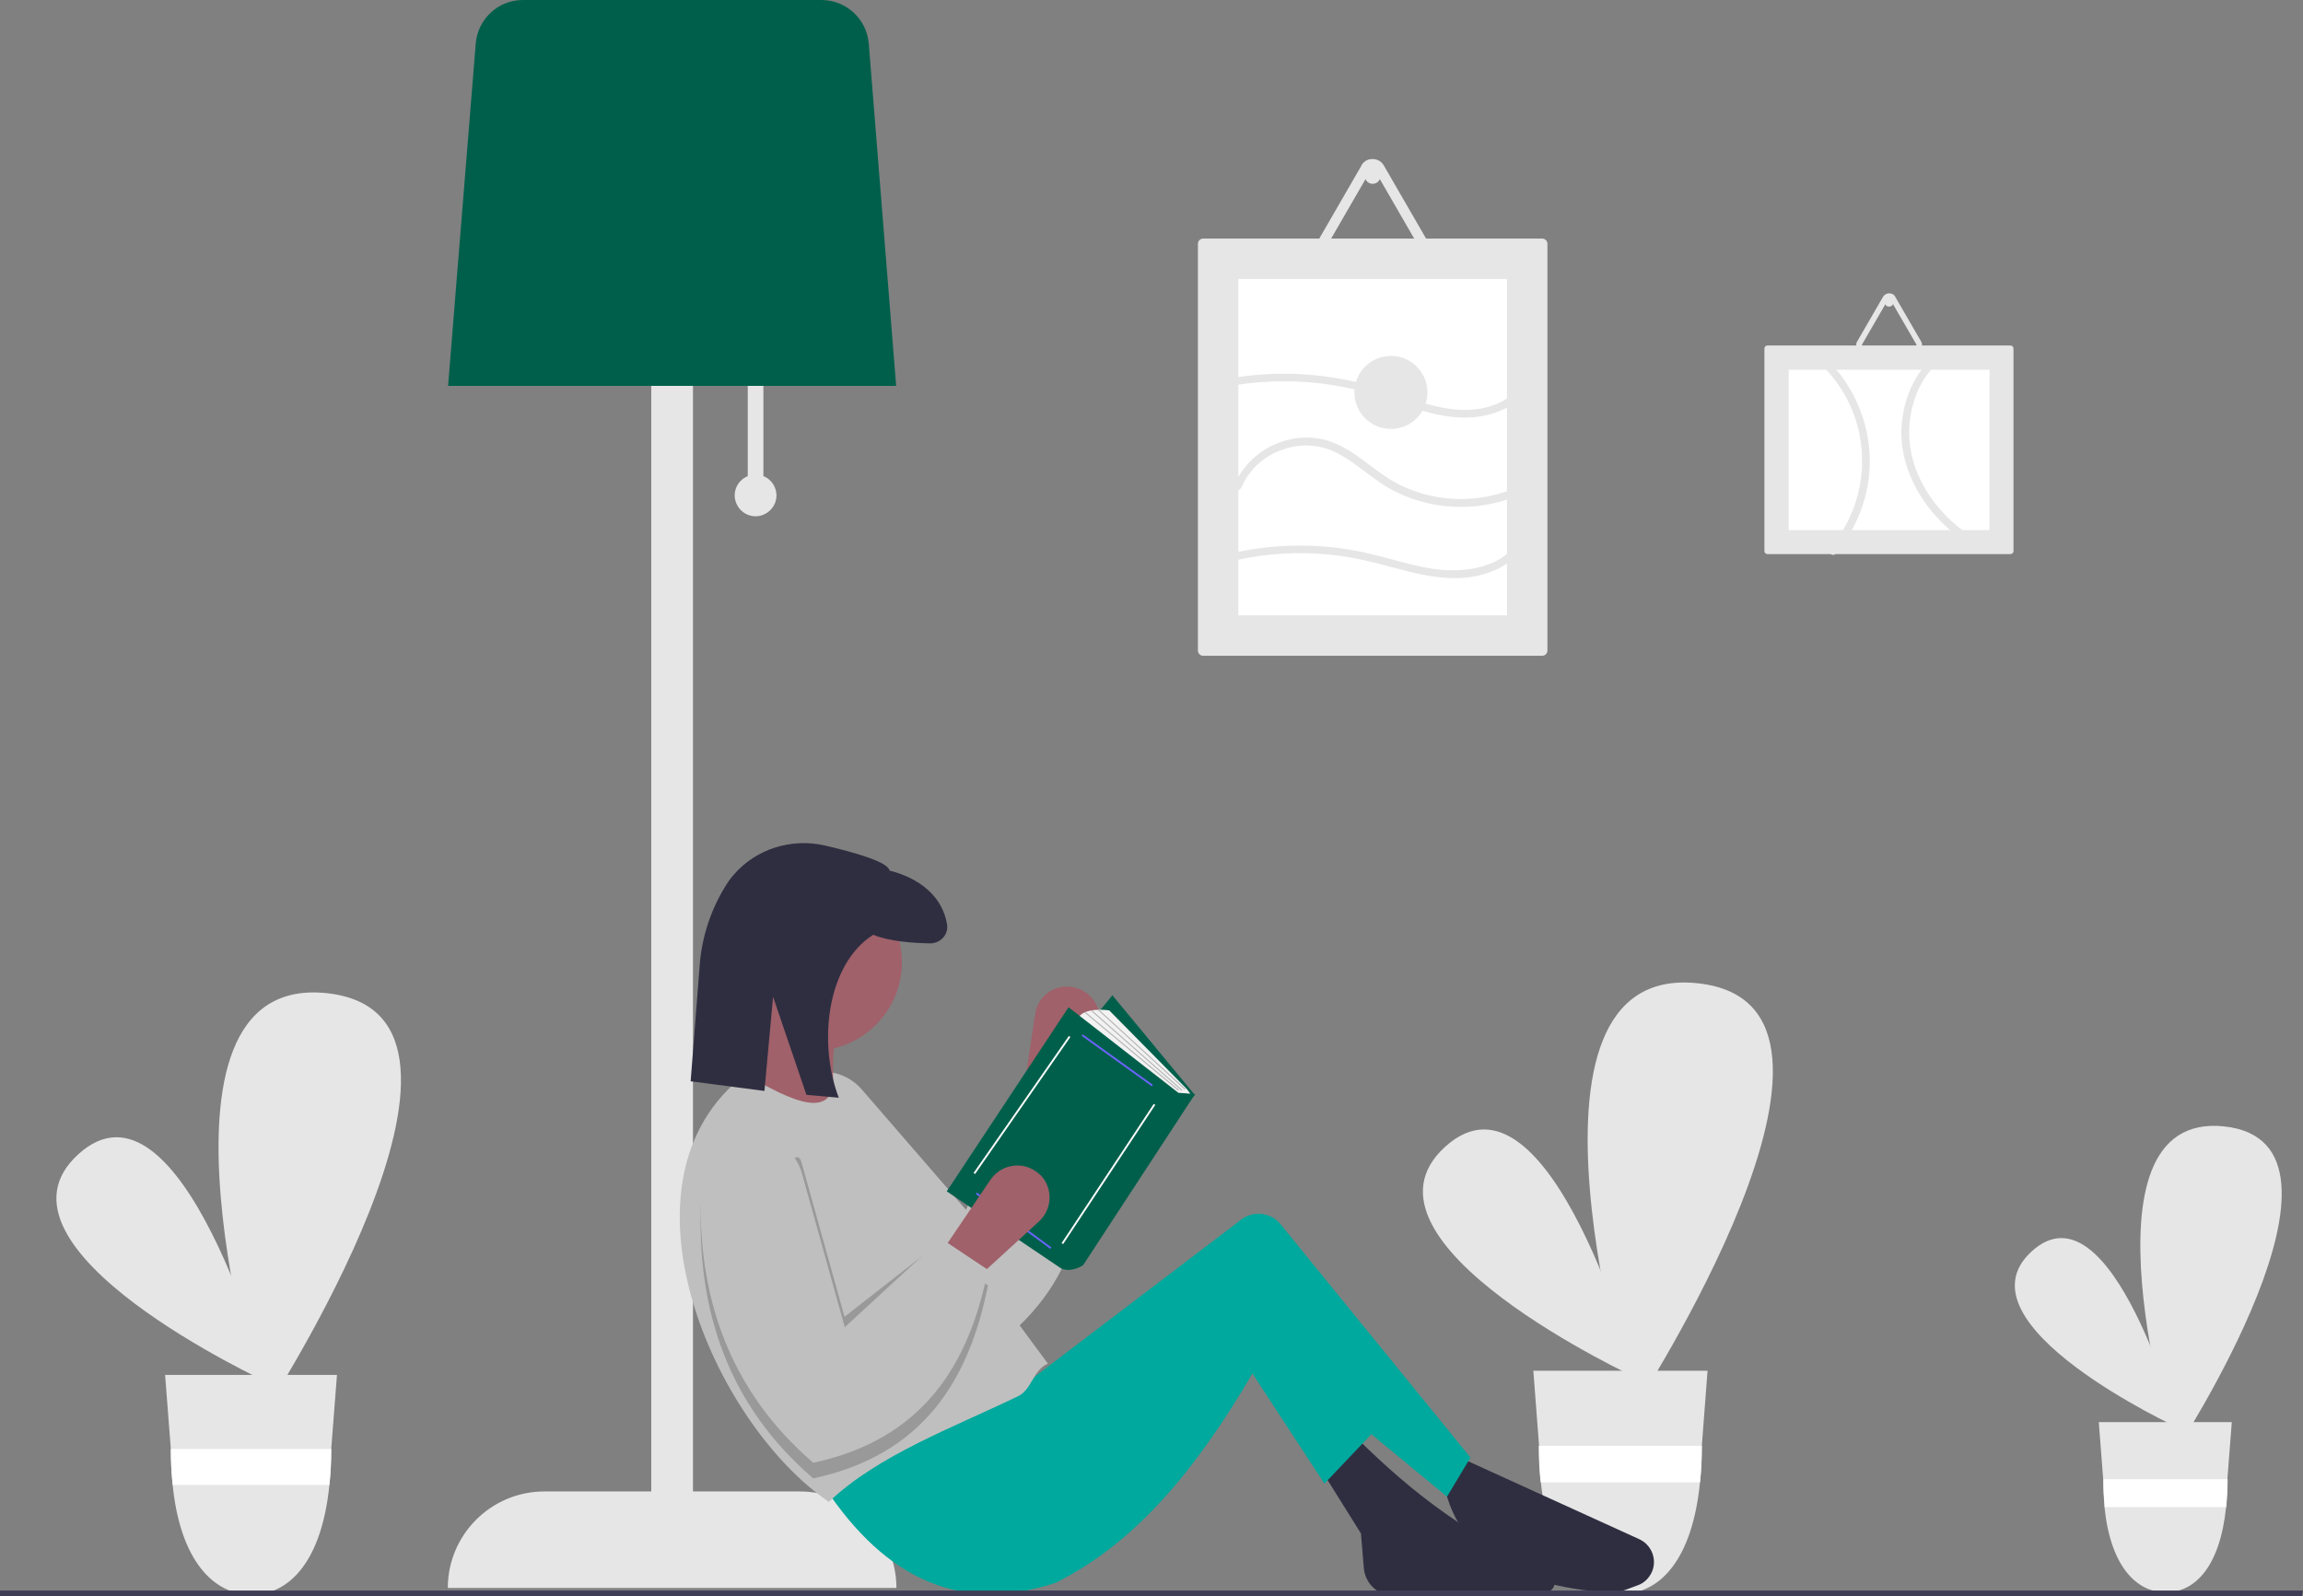 <?xml version="1.0" encoding="utf-8"?>
<!-- Generator: Adobe Illustrator 24.1.1, SVG Export Plug-In . SVG Version: 6.00 Build 0)  -->
<svg version="1.1" id="a90b5256-b423-42d1-825d-5fdc0dc55c5f"
	 xmlns="http://www.w3.org/2000/svg" xmlns:xlink="http://www.w3.org/1999/xlink" x="0px" y="0px" viewBox="0 0 883 612.1"
	 style="enable-background:new 0 0 883 612.1;" xml:space="preserve">
<rect x="0" y="0" width="883" height="612.1" fill="#808080" stroke="none"/>
<style type="text/css">
	.st0{fill:#E6E6E6;}
	.st1{fill:#FFFFFF;}
	.st2{fill:#005F4B;}
	.st3{fill:#A0616A;}
	.st4{fill:#BFBFBF;}
	.st5{fill:#2F2E41;}
	.st6{fill:#00A99D;}
	.st7{opacity:0.2;enable-background:new    ;}
	.st8{fill:#F2F2F2;}
	.st9{fill:#6C63FF;}
	.st10{fill:#B3B3B3;}
	.st11{fill:#3F3D56;}
</style>
<path class="st0" d="M102.9,530.3c0,0-112.3-51.7-72.9-87.6S102.9,530.3,102.9,530.3z"/>
<path class="st0" d="M100.9,542.4c0,0-51.6-169.6,24.4-161.5S100.9,542.4,100.9,542.4z"/>
<path class="st0" d="M63.3,527.3l2.2,28.4l0,0.5c0,4.4,0.2,8.9,0.7,13.3c2.9,28.9,15.6,42.1,30.3,42.1s26.9-13.2,29.8-42.1
	c0.4-4.4,0.7-8.8,0.7-13.3l0-0.4l0-0.1l2.2-28.4H63.3z"/>
<path class="st1" d="M127,555.7L127,555.7l0,0.5c0,4.4-0.2,8.9-0.7,13.3H66.2c-0.4-4.4-0.7-8.8-0.7-13.3l0-0.5H127z"/>
<path class="st0" d="M835.4,547.7c0,0-86.9-40-56.4-67.8S835.4,547.7,835.4,547.7z"/>
<path class="st0" d="M833.9,557c0,0-40-131.3,18.9-125S833.9,557,833.9,557z"/>
<path class="st0" d="M804.7,545.4l1.7,22l0,0.4c0,3.4,0.2,6.9,0.5,10.3c2.3,22.4,12.1,32.6,23.5,32.6s20.8-10.2,23.1-32.6
	c0.3-3.4,0.5-6.8,0.5-10.3l0-0.3l0-0.1l1.7-22H804.7z"/>
<path class="st1" d="M854.1,567.3L854.1,567.3l0,0.4c0,3.4-0.2,6.9-0.5,10.3H807c-0.3-3.4-0.5-6.8-0.5-10.3l0-0.4H854.1z"/>
<path class="st0" d="M628,528.7c0,0-114-52.5-73.9-88.9S628,528.7,628,528.7z"/>
<path class="st0" d="M626.1,541c0,0-52.4-172.2,24.8-163.9C728,385.3,626.1,541,626.1,541z"/>
<path class="st0" d="M587.9,525.7l2.2,28.8l0,0.5c0,4.5,0.2,9,0.7,13.5c3,29.4,15.8,42.8,30.8,42.8s27.3-13.4,30.2-42.8
	c0.5-4.5,0.7-9,0.7-13.5l0-0.4l0-0.1l2.2-28.8H587.9z"/>
<path class="st1" d="M652.5,554.5L652.5,554.5l0,0.5c0,4.5-0.2,9-0.7,13.5h-61.1c-0.5-4.5-0.7-9-0.7-13.5l0-0.5H652.5z"/>
<path class="st0" d="M292.7,182.6V144h-6v38.6c-4.1,1.7-6.1,6.3-4.4,10.4s6.3,6.1,10.4,4.4c4.1-1.7,6.1-6.3,4.4-10.4
	C296.3,185,294.7,183.4,292.7,182.6z"/>
<path class="st0" d="M306.7,572h-41V74h-16v498h-41c-20.4,0-37,16.6-37,37v0v0h172v0C343.7,588.6,327.2,572,306.7,572
	C306.7,572,306.7,572,306.7,572z"/>
<path class="st2" d="M171.8,148h171.8L333.1,16.7c-0.8-9.4-8.6-16.6-18-16.7H200.4c-9.4,0-17.2,7.3-18,16.7L171.8,148z"/>
<path class="st3" d="M411.1,378.5L411.1,378.5c-6.7-1.1-13.1,3.4-14.2,10.2c0,0.1,0,0.1,0,0.2l-4.8,31.7l16.5,4.4l12.1-29.6
	c2.6-6.3-0.5-13.5-6.8-16.1C412.8,378.9,412,378.7,411.1,378.5z"/>
<path class="st4" d="M410.7,420.5c9.1,36.3,5.2,69.5-28.8,95.6c-40.8-11.2-67.9-38.4-84.5-77.8c-4.2-10,0.5-21.6,10.5-25.8
	c0.3-0.1,0.5-0.2,0.8-0.3l0,0c7.7-2.8,16.3-0.6,21.7,5.6l40,46.2l18.8-46.6L410.7,420.5z"/>
<path class="st5" d="M619.8,611c-37.3-2-60.4-14.8-66-41l6-11l68.7,31.3c4.8,2.2,7,7.9,4.8,12.7c-1.1,2.3-3,4.2-5.4,5L619.8,611z"/>
<path class="st5" d="M591,611.3c-19.4-0.6-38-0.4-55.6,0.8c-6.4,0.4-12-4.4-12.5-10.8l-1.1-13.2l-15-24l13-13
	c21.8,21.8,45.8,40,74.3,50.9c2.3,1.6,2.9,4.8,1.3,7.1C594.4,610.5,592.7,611.3,591,611.3z"/>
<path class="st6" d="M485.8,517c-24.7,44.2-49,74-81,90c-39.3,13-68.1-4.2-90.5-39.5l65-43l9.5,9.5l86.1-65.5
	c4.4-4.1,11.3-4,15.5,0.3l73.4,90.2l-9,15L485.8,517z"/>
<polygon class="st6" points="507.8,569 473.8,517 481.8,502 526.8,549 "/>
<circle class="st3" cx="311.8" cy="369" r="34"/>
<path class="st3" d="M320.8,432l-38-13c5.6-8.9,8.1-19.5,7-30h31C319,404.3,318.8,418.7,320.8,432z"/>
<path class="st4" d="M401.8,523c-5.7,2.3-6.1,9.9-11.5,12.5c-26,12.5-53.6,22.6-72.5,40.5c-44.2-30-85.2-123.2-32-164
	c18.1,10.6,34.4,18.2,34,0L401.8,523z"/>
<path class="st7" d="M378.8,483l-18.5-6.5L323.8,505l-16.4-58.9c-1.1-4.1-3-2-5.6,0.8c-8-7.4-20.4-6.9-27.8,1.1
	c-3.2,3.4-5,7.8-5.2,12.5c-1.9,42.7,10.9,78.9,43,106.5c41.9-9,59.7-37.3,67-74l-2-1.3C377.5,488.8,378.2,486,378.8,483z"/>
<path class="st5" d="M316.4,324.3c11.2,2.6,24,6.2,24.7,9.6c11.5,2.9,20.2,9.9,22,20.5c0.6,3.5-1.8,6.7-5.3,7.3
	c-0.4,0.1-0.7,0.1-1.1,0.1c-6.3-0.1-15.7-0.7-21.9-3.3c-18.1,11.6-21.1,41.9-13.2,62.5l-12.4-1.1l-12.8-37.6l-3.3,36.1l-28.3-3.7
	l3.6-46.1c1.1-10.9,4.8-21.3,10.8-30.4c0.6-0.9,1.3-1.8,2-2.6C289.9,325.5,303.5,321.3,316.4,324.3z"/>
<polygon class="st2" points="380.3,438.4 411.4,475 458.1,419.9 426.5,381.7 "/>
<path class="st8" d="M450.1,421.2l-37-30.3c2.1-5,12.2-3.4,12.2-3.4l29,29.4c1,1,1.9,2.2,2.6,3.4l0,0L450.1,421.2z"/>
<path class="st2" d="M451.8,419.1l-42.1-32.8L363,456.9l43.9,29.6c4.2,1.7,8.4-1.3,8.4-1.3l42.9-65.6L451.8,419.1z"/>
<rect x="427.9" y="389.9" transform="matrix(0.584 -0.812 0.812 0.584 -151.751 517.027)" class="st9" width="0.7" height="33.1"/>
<rect x="392.8" y="449.7" transform="matrix(0.552 -0.834 0.834 0.552 -184.844 556.106)" class="st1" width="64" height="0.7"/>
<rect x="388.4" y="450.1" transform="matrix(0.593 -0.805 0.805 0.593 -218.509 503.675)" class="st9" width="0.7" height="35.5"/>
<rect x="359.8" y="423.6" transform="matrix(0.571 -0.821 0.821 0.571 -179.939 503.37)" class="st1" width="64" height="0.7"/>
<rect x="437.4" y="380" transform="matrix(0.676 -0.737 0.737 0.676 -154.853 452.803)" class="st10" width="0.4" height="45.2"/>
<rect x="435.4" y="379.7" transform="matrix(0.662 -0.75 0.75 0.662 -154.714 462.838)" class="st10" width="0.4" height="46.4"/>
<rect x="433.9" y="379.7" transform="matrix(0.64 -0.768 0.768 0.64 -153.558 478.515)" class="st10" width="0.4" height="47"/>
<path class="st3" d="M397.1,449.2L397.1,449.2c-5.6-3.9-13.3-2.5-17.2,3.1c0,0-0.1,0.1-0.1,0.1l-18,26.6l13,11l23.6-21.6
	c5-4.6,5.4-12.4,0.8-17.5C398.5,450.3,397.8,449.7,397.1,449.2z"/>
<path class="st4" d="M378.8,487c-7.3,36.7-25.1,65-67,74c-32-27.6-44.9-63.8-43-106.5c0.5-10.9,9.7-19.3,20.6-18.8
	c0.3,0,0.6,0,0.9,0.1l0,0c8.1,0.7,15,6.4,17.2,14.3l16.4,58.9l36.9-34L378.8,487z"/>
<polygon class="st11" points="882.6,612.1 0,612.1 0,610 883,610 "/>
<path class="st0" d="M461.3,91.5c-1.1,0-2,0.9-2,2v156c0,1.1,0.9,2,2,2h130c1.1,0,2-0.9,2-2v-156c0-1.1-0.9-2-2-2L461.3,91.5z"/>
<path class="st1" d="M474.8,236h103V107h-103V236z"/>
<path class="st0" d="M677.7,132.5c-0.7,0-1.2,0.5-1.2,1.2v77.6c0,0.7,0.5,1.2,1.2,1.2h93.1c0.7,0,1.2-0.5,1.2-1.2v-77.6
	c0-0.7-0.5-1.2-1.2-1.2L677.7,132.5z"/>
<path class="st1" d="M685.8,141.8v61.5h77v-61.5H685.8z"/>
<path class="st0" d="M544.5,102.5h-36.4c-2.8,0-5-2.2-5-5c0-0.9,0.2-1.8,0.7-2.5L522,63.5c0,0,0-0.1,0-0.1c0.8-1.4,2.2-2.3,3.8-2.4
	l0,0c0.2,0,0.3,0,0.5,0c1.8,0,3.4,0.9,4.3,2.5L548.8,95c1.4,2.4,0.6,5.4-1.8,6.8C546.2,102.3,545.4,102.5,544.5,102.5L544.5,102.5z
	 M507.1,97.5c0,0.2,0,0.4,0.1,0.5c0.2,0.3,0.5,0.5,0.9,0.5h36.4c0.4,0,0.7-0.2,0.9-0.5c0.1-0.2,0.1-0.3,0.1-0.5c0-0.2,0-0.3-0.1-0.5
	l-18.2-31.5c-0.3-0.5-0.9-0.6-1.4-0.4c-0.2,0.1-0.3,0.2-0.4,0.4L507.2,97C507.1,97.2,507.1,97.3,507.1,97.5z"/>
<circle class="st0" cx="526.3" cy="67.5" r="3"/>
<path class="st0" d="M734.1,135h-19.7c-1.5,0-2.7-1.2-2.7-2.7c0-0.5,0.1-1,0.4-1.4l9.9-17.1l0,0c0.4-0.7,1.2-1.2,2.1-1.3l0,0
	c0.1,0,0.2,0,0.3,0c1,0,1.9,0.5,2.3,1.4l9.9,17.1c0.7,1.3,0.3,3-1,3.7C735.1,134.9,734.6,135,734.1,135L734.1,135z M713.9,132.3
	c0,0.1,0,0.2,0.1,0.3c0.1,0.2,0.3,0.3,0.5,0.3h19.7c0.2,0,0.4-0.1,0.5-0.3c0-0.1,0.1-0.2,0.1-0.3c0-0.1,0-0.2-0.1-0.3l-9.9-17.1
	c-0.1-0.3-0.5-0.3-0.7-0.2c-0.1,0-0.2,0.1-0.2,0.2L714,132C713.9,132.1,713.9,132.2,713.9,132.3L713.9,132.3z"/>
<circle class="st0" cx="724.3" cy="116" r="1.6"/>
<path class="st0" d="M476,186.9c2.9-6.7,8.4-11.8,15.3-14.3c7.1-2.7,15.1-2.3,21.8,1.4c7.8,4.1,14,10.7,22,14.6
	c7.7,3.8,16.2,5.8,24.8,5.8c9.7,0.1,19.3-2.4,27.8-7.2c0.7-0.4,0.9-1.4,0.5-2.1c-0.4-0.7-1.3-0.9-2-0.5c-15.6,8.7-34.5,9.1-50.4,0.9
	c-8-4.2-14.3-10.9-22.4-14.8c-6.9-3.4-15-3.8-22.2-1.2c-8.1,2.7-14.7,8.8-18,16.7C472.3,187.9,475.2,188.7,476,186.9L476,186.9z"/>
<path class="st0" d="M473.6,214.9c16.6-3.7,33.9-3.7,50.5,0.2c14.8,3.4,30,9.6,45.2,5c6.8-2.1,13-6.2,16.5-12.5
	c0.9-1.7-1.7-3.2-2.6-1.5c-6.6,11.9-22,13.9-34.2,12c-8.1-1.3-16-3.9-24-5.8c-17.2-4-35.1-4.1-52.4-0.2
	C470.9,212.5,471.7,215.4,473.6,214.9L473.6,214.9z"/>
<path class="st0" d="M472.5,147.9c16-2.7,32.3-2.1,48,1.7c14.7,3.6,29.1,11.8,44.6,10.4c7.2-0.7,14.3-3.3,19.2-8.8
	c1.3-1.4-0.8-3.6-2.1-2.1c-4.2,4.7-10.3,7.2-16.5,7.9c-7.2,0.8-14.2-0.7-21.1-2.8c-7.6-2.3-14.9-5.3-22.6-7.2
	c-16.5-4.1-33.6-4.8-50.3-1.9C469.8,145.3,470.6,148.2,472.5,147.9L472.5,147.9z"/>
<path class="st0" d="M699.2,140.7c6.9,7.1,11.7,15.9,13.7,25.6c3.2,15.6-0.9,31.7-11.2,43.9c-1.2,1.5,0.9,3.6,2.1,2.1
	c6.9-8.1,11.3-18.1,12.7-28.7c2-16.5-3.6-33.1-15.3-45C700,137.2,697.8,139.4,699.2,140.7L699.2,140.7z"/>
<path class="st0" d="M744.2,134.3c-9.2,6.7-14.3,17.6-15.1,28.9c-0.8,11.7,3.7,23,10.9,32.1c4.2,5.2,9.2,9.8,14.8,13.4
	c1.6,1.1,3.1-1.5,1.5-2.6c-9.2-6-17-14.5-21.2-24.8c-4.1-9.8-4.1-20.9-0.1-30.7c2.2-5.4,5.9-10.2,10.6-13.7
	C747.3,135.8,745.8,133.2,744.2,134.3L744.2,134.3z"/>
<circle class="st0" cx="533.3" cy="150.5" r="14"/>
</svg>
